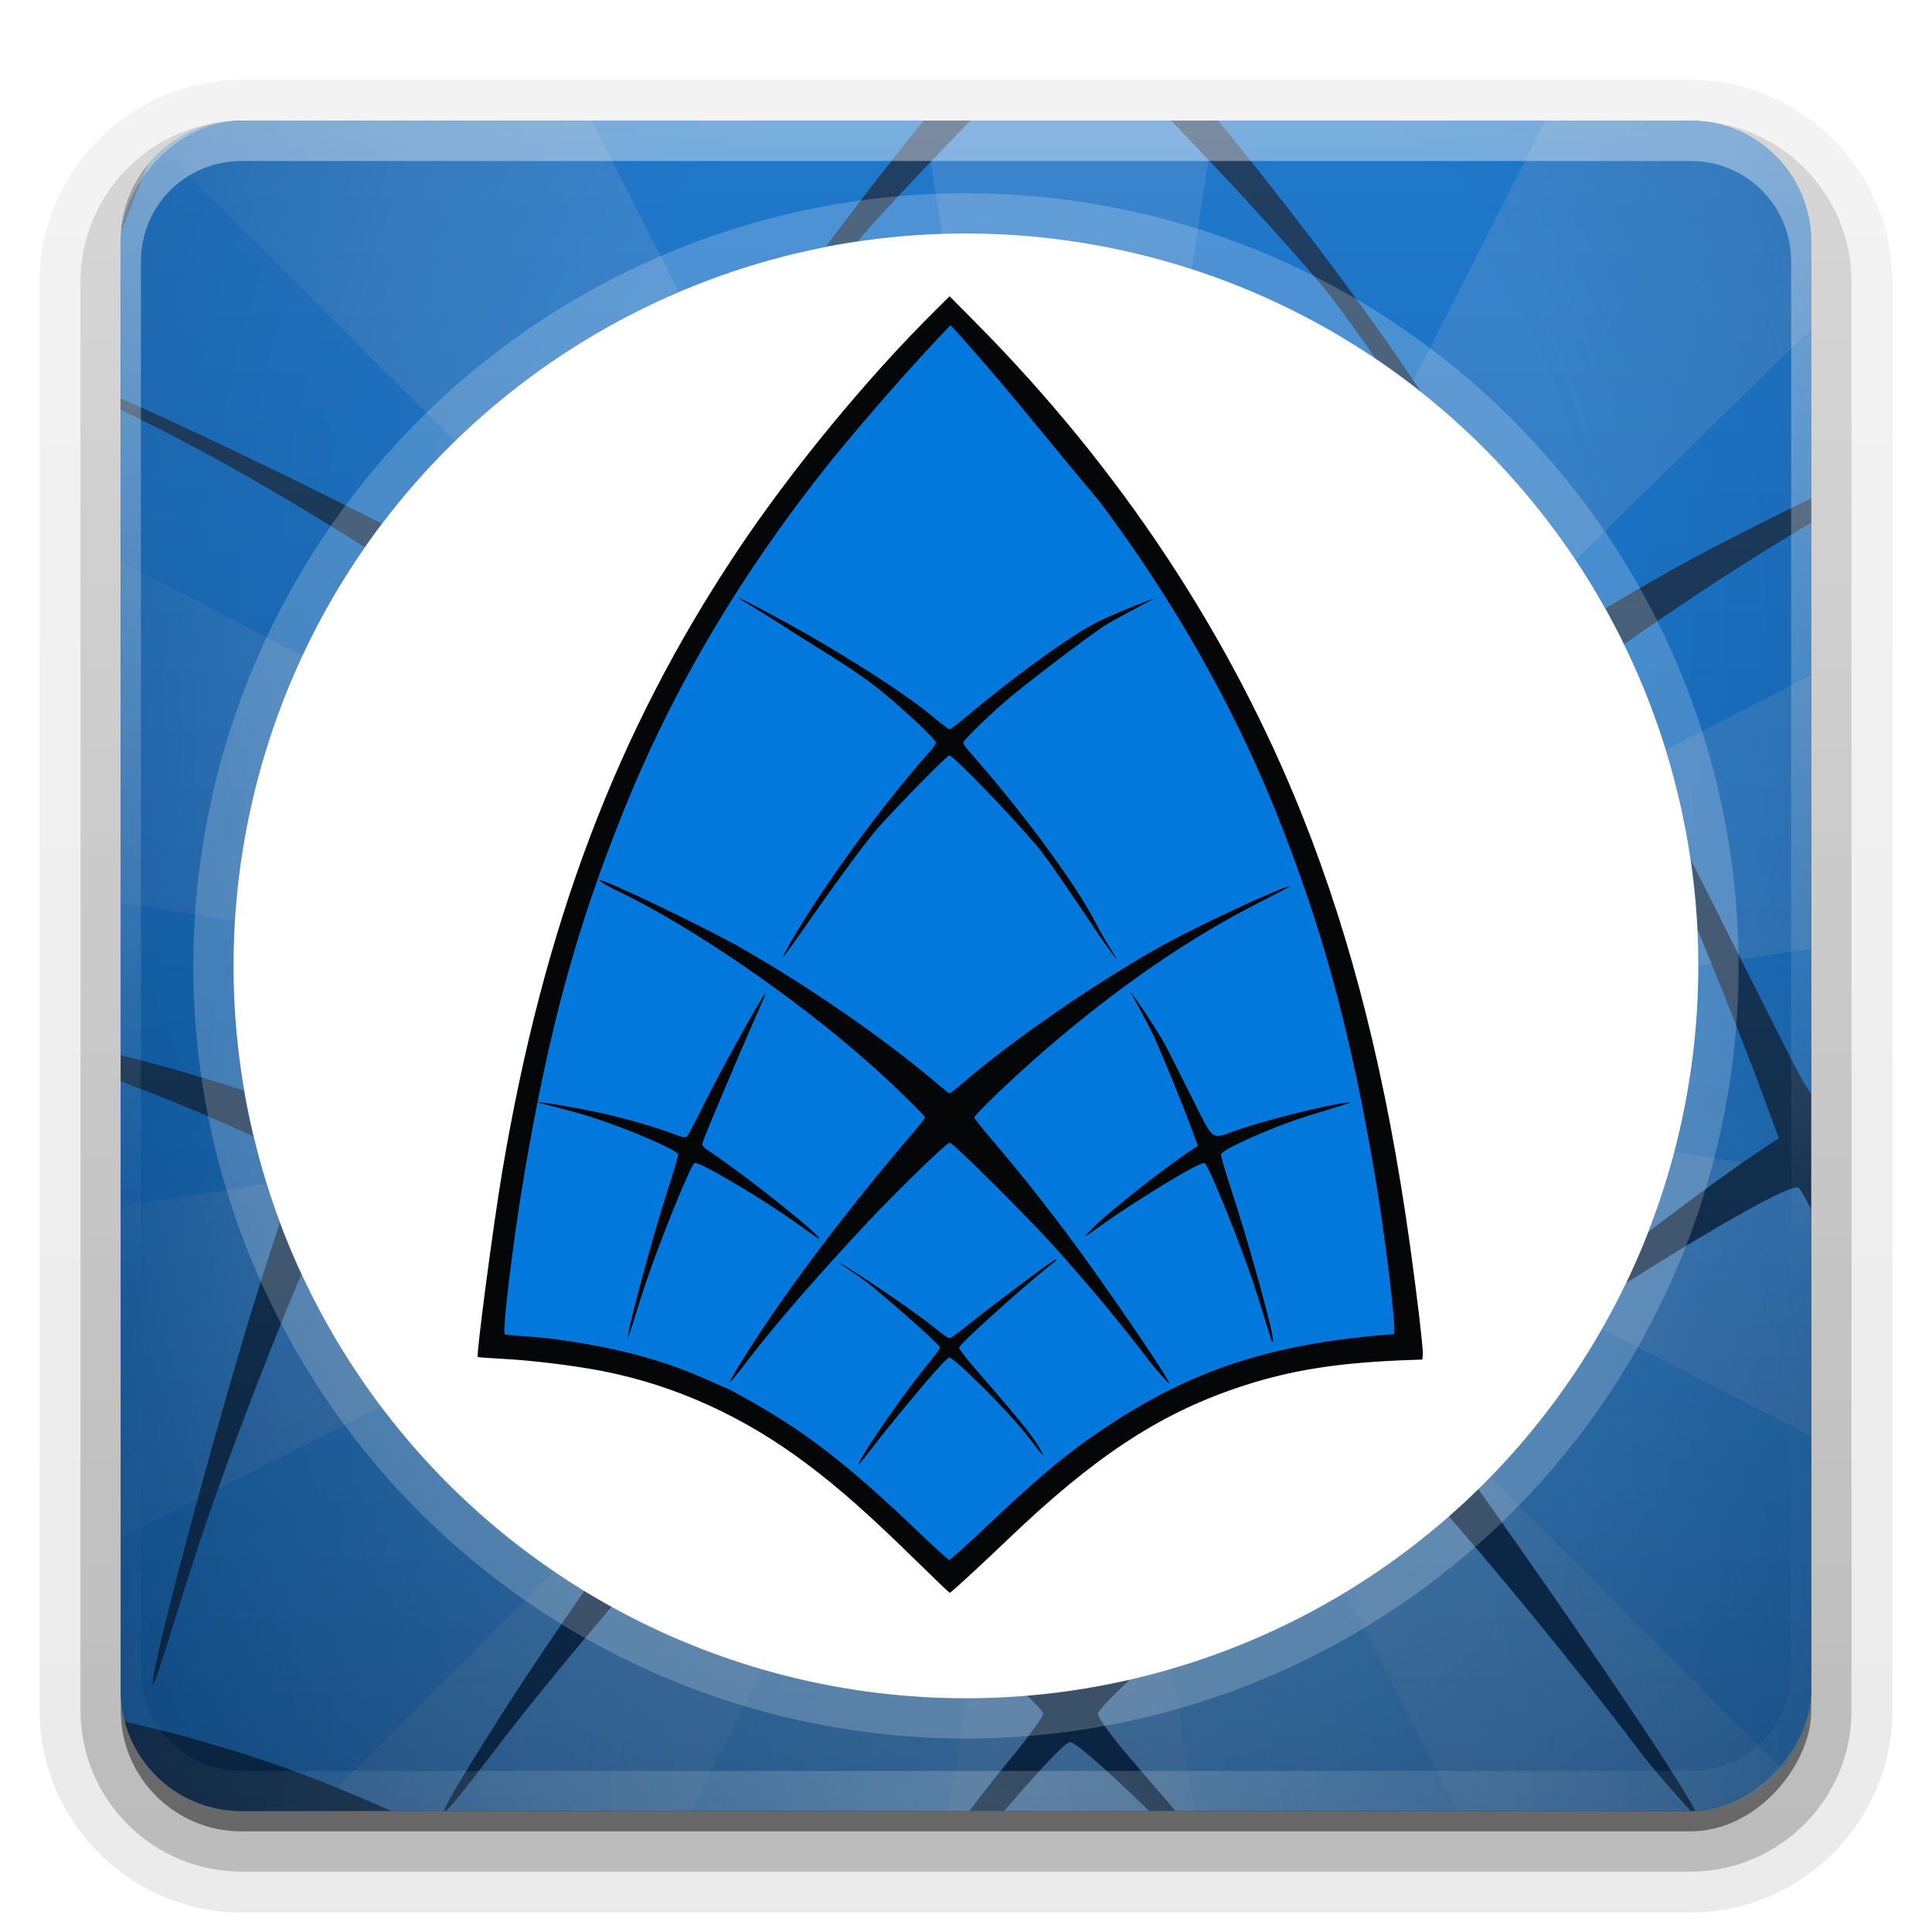 <?xml version="1.0" encoding="UTF-8" standalone="no"?>
<!-- Created with Inkscape (http://www.inkscape.org/) -->
<svg id="svg2408" xmlns:rdf="http://www.w3.org/1999/02/22-rdf-syntax-ns#" xmlns="http://www.w3.org/2000/svg" height="96" width="96" version="1.0" xmlns:cc="http://creativecommons.org/ns#" xmlns:xlink="http://www.w3.org/1999/xlink" xmlns:dc="http://purl.org/dc/elements/1.1/">
 <defs id="defs2410">
  <linearGradient id="ButtonShadow" y2="7.016" gradientUnits="userSpaceOnUse" x2="45.448" gradientTransform="matrix(1.006 0 0 .994 100 0)" y1="92.54" x1="45.448">
   <stop id="stop3750" offset="0"/>
   <stop id="stop3752" style="stop-opacity:.588" offset="1"/>
  </linearGradient>
  <linearGradient id="linearGradient3737">
   <stop id="stop3739" style="stop-color:#fff" offset="0"/>
   <stop id="stop3741" style="stop-color:#fff;stop-opacity:0" offset="1"/>
  </linearGradient>
  <filter id="filter3174" color-interpolation-filters="sRGB">
   <feGaussianBlur id="feGaussianBlur3176" stdDeviation="1.71"/>
  </filter>
  <linearGradient id="linearGradient2867-449-88-871-390-598-476-591-434-148">
   <stop id="stop4631" style="stop-color:#407abb" offset="0"/>
   <stop id="stop4633" style="stop-color:#0e417a" offset="1"/>
  </linearGradient>
  <linearGradient id="linearGradient3721" y2="90.239" xlink:href="#ButtonShadow" gradientUnits="userSpaceOnUse" x2="32.251" gradientTransform="translate(0,-97)" y1="6.132" x1="32.251"/>
  <linearGradient id="linearGradient3725" y2="90.239" xlink:href="#ButtonShadow" gradientUnits="userSpaceOnUse" x2="32.251" gradientTransform="matrix(1.024 0 0 1.012 -1.143 -98.071)" y1="6.132" x1="32.251"/>
  <filter id="filter4019" color-interpolation-filters="sRGB">
   <feGaussianBlur id="feGaussianBlur4021" stdDeviation="16.088"/>
  </filter>
  <linearGradient id="linearGradient3630">
   <stop id="stop3638" style="stop-color:#469ff9" offset="0"/>
   <stop id="stop3642" style="stop-color:#c2cfdc;stop-opacity:.498" offset=".673"/>
   <stop id="stop3634" style="stop-color:#47a0fa;stop-opacity:0" offset="1"/>
  </linearGradient>
  <linearGradient id="linearGradient2427">
   <stop id="stop2429" style="stop-color:#a6c0ce" offset="0"/>
   <stop id="stop2433" style="stop-color:#fff;stop-opacity:0" offset="1"/>
  </linearGradient>
  <linearGradient id="linearGradient3821">
   <stop id="stop3823" style="stop-opacity:0" offset="0"/>
   <stop id="stop3825" style="stop-opacity:0" offset=".199"/>
   <stop id="stop3827" offset="1"/>
  </linearGradient>
  <linearGradient id="linearGradient3854">
   <stop id="stop3856" style="stop-color:#e4e6e8" offset="0"/>
   <stop id="stop3858" style="stop-color:#4f7b8c;stop-opacity:0" offset="1"/>
  </linearGradient>
  <radialGradient id="radialGradient3931" xlink:href="#linearGradient3630" gradientUnits="userSpaceOnUse" cy="603.79" cx="377.24" gradientTransform="matrix(4.8418e-8 -1.8 .937 -6.2464e-8 -188.72 1320.5)" r="329.18"/>
  <radialGradient id="radialGradient3933" xlink:href="#linearGradient2427" gradientUnits="userSpaceOnUse" cy="513.24" cx="1760.7" gradientTransform="matrix(.852 1.0562e-7 0 .961 -1122.5 348.04)" r="336.14"/>
  <radialGradient id="radialGradient3935" xlink:href="#linearGradient3821" gradientUnits="userSpaceOnUse" cy="525.67" cx="377.24" gradientTransform="matrix(2.014 0 -2.1109e-8 2.218 -382.41 -635.95)" r="335.63"/>
  <linearGradient id="linearGradient3937" y2="331.37" xlink:href="#linearGradient3854" gradientUnits="userSpaceOnUse" x2="377.24" y1="139.98" x1="377.24"/>
  <clipPath id="clipPath4055" clipPathUnits="userSpaceOnUse">
   <path id="path4057" style="fill:url(#linearGradient4059)" d="m164.83 402.03c-17.132 0-30.924 13.792-30.924 30.924v371.09c0 17.132 13.792 30.924 30.924 30.924h371.09c17.132 0 30.924-13.792 30.924-30.924v-371.09c0-17.132-13.792-30.924-30.924-30.924h-371.09zm185.55 28.831c103.6 0 187.64 84.037 187.64 187.64s-84.037 187.48-187.64 187.48-187.64-83.876-187.64-187.48 84.037-187.64 187.64-187.64z"/>
  </clipPath>
  <linearGradient id="linearGradient4059" y2="5.988" xlink:href="#linearGradient2867-449-88-871-390-598-476-591-434-148" gradientUnits="userSpaceOnUse" x2="48" gradientTransform="matrix(5.154 0 0 -5.154 102.97 865.86)" y1="90" x1="48"/>
  <radialGradient id="radialGradient3152" xlink:href="#linearGradient3737" gradientUnits="userSpaceOnUse" cy="90.172" cx="48" gradientTransform="matrix(1.157 0 0 .996 -7.551 .197)" r="42"/>
  <linearGradient id="linearGradient3155" y2="63.893" xlink:href="#linearGradient3737" gradientUnits="userSpaceOnUse" x2="36.357" y1="6" x1="36.357"/>
  <linearGradient id="linearGradient3173" y2="5.988" xlink:href="#linearGradient2867-449-88-871-390-598-476-591-434-148" gradientUnits="userSpaceOnUse" x2="48" gradientTransform="translate(0,-96)" y1="90" x1="48"/>
 </defs>
 <g id="layer2" style="display:none">
  <rect id="rect3745" style="opacity:.9;filter:url(#filter3174);fill:url(#ButtonShadow)" rx="6" ry="6" height="85" width="86" y="7" x="105"/>
 </g>
 <g id="layer3">
  <path id="path3786" style="opacity:0.08;fill:url(#linearGradient3725)" d="m12-95.031c-5.511 0-10.031 4.52-10.031 10.031v71c0 5.511 4.52 10.031 10.031 10.031h72c5.511 0 10.031-4.52 10.031-10.031v-71c0-5.511-4.52-10.031-10.031-10.031h-72z" transform="scale(1,-1)"/>
  <path id="path3778" style="opacity:.1;fill:url(#linearGradient3725)" d="m12-94.031c-4.972 0-9.031 4.06-9.031 9.031v71c0 4.972 4.06 9.031 9.031 9.031h72c4.972 0 9.031-4.06 9.031-9.031v-71c0-4.972-4.06-9.031-9.031-9.031h-72z" transform="scale(1,-1)"/>
  <path id="path3770" style="opacity:.2;fill:url(#linearGradient3725)" d="m12-93c-4.409 0-8 3.591-8 8v71c0 4.409 3.591 8 8 8h72c4.409 0 8-3.591 8-8v-71c0-4.409-3.591-8-8-8h-72z" transform="scale(1,-1)"/>
  <rect id="rect3723" style="opacity:.3;fill:url(#linearGradient3725)" transform="scale(1,-1)" rx="7" ry="7" height="85" width="86" y="-92" x="5"/>
  <rect id="rect3716" style="opacity:.45;fill:url(#linearGradient3721)" transform="scale(1,-1)" rx="6" ry="6" height="84" width="84" y="-91" x="6"/>
 </g>
 <g id="g3175">
  <rect id="rect2419" style="fill:url(#linearGradient3173)" transform="scale(1,-1)" rx="6" ry="6" height="84" width="84" y="-90" x="6"/>
  <g id="g4008" style="opacity:.5;enable-background:new" clip-path="url(#clipPath4055)" transform="matrix(.194 0 0 .194 -19.981 -72.002)">
   <g id="g4010">
    <path id="path4012" style="opacity:.585;filter:url(#filter4019);enable-background:new;fill:#040608" d="m391.16 63.906c-7.46 4.485-13.57 14.654-24.88 24.094-101.07 105.21-185.03 228.8-236.16 365.62a10.178 10.178 0 0 1 -0.031 0.031c-38.536 101.63-62.412 208.64-75.684 316.79-0.005 0.042-0.026 0.083-0.031 0.125-1.755 25.316-9.587 47.705-4.969 66.969 0.516 0.244 1.342 0.373 3.281 0.5 3.32 0.218 8.347-0.439 14.406 0.188v-0.031c0.093 0.008 0.188 0.024 0.281 0.031 45.215 3.707 91.643 10.174 134.97 28.312a10.178 10.178 0 0 1 0.031 0c71.52 30.3 129.7 82.6 181.63 136.97 3.416 3.495 11.796 3.563 14.438-0.125a10.178 10.178 0 0 1 1.281 -1.469c44.702-42.28 89.123-88.733 146.62-118.53 0.041-0.022 0.084-0.04 0.125-0.062 38.338-20.629 80.361-34.508 123.62-40.219v0.031c13.056-3.369 25.582-2.517 36.562-2.594 11.059-0.077 20.095-1.07 27.812-5.75 0.991-0.932 1.385-1.904 1.438-4.812 0.059-3.224-0.808-7.813-1.656-12.5a10.178 10.178 0 0 1 -0.125 -0.688c-15.87-142.61-43.81-285.27-103.46-415.36a10.178 10.178 0 0 1 0 -0.031c-57.37-126.27-139.53-241.56-239.5-337.47z"/>
   </g>
   <g id="g4014">
    <g id="g4016">
     <path id="path4018" style="fill:#0278dc" d="m378.19 50.781c-2.962-0.091-5.824 1.079-7.875 3.219-29.59 30.877-59.664 65.523-86.844 98.5-0.032 0.041-0.063 0.083-0.094 0.125-66.98 83.53-117.89 169.36-154.79 261.26-34.364 85.6-54.458 159.65-72.746 267.53-4.005 23.62-8.052 52.24-10.844 75.28-1.396 11.517-2.48 21.621-3.094 29.094-0.307 3.736-0.486 6.802-0.531 9.281-0.023 1.24-0.026 2.274 0.094 3.562 0.06 0.644 0.116 1.332 0.438 2.5s0.059 3.538 4.75 6.438c2.531 1.565 2.872 1.255 3.5 1.406 0.628 0.151 1.114 0.26 1.625 0.344 1.021 0.167 2.106 0.274 3.344 0.406 2.476 0.264 5.543 0.51 8.781 0.688 25.68 1.406 63.549 7.931 88.656 15.281 16.95 4.962 28.11 9.067 44.656 16.406 3.823 1.696 7.329 3.246 9.938 4.375 1.304 0.564 2.375 1.004 3.188 1.344 0.382 0.16 0.721 0.283 1.031 0.406 0.019 0.008 0.043 0.024 0.062 0.031 0.005 0.002 0.026-0.003 0.031 0 0.011 0.004 0.02 0.027 0.031 0.031 0.116 0.06 0.237 0.112 0.438 0.219-0.012-0.028-0.054-0.078-0.094-0.094 0.059 0.022 0.083 0.036 0.156 0.062 0.132 0.047 0.275 0.124 0.594 0.219 0.126 0.037 0.222 0.108 0.375 0.188-0.074-0.017-0.351-0.013-0.406-0.031 0.733 0.395 1.604 0.884 2.781 1.531 2.801 1.54 6.649 3.674 10.844 6.031 40.522 22.773 70.826 46.258 119.22 92.625 6.376 6.109 12.317 11.65 16.812 15.75 2.248 2.05 4.115 3.737 5.594 5 0.74 0.632 1.365 1.146 2.031 1.656 0.333 0.255 0.656 0.517 1.219 0.875 0.281 0.179 0.627 0.387 1.25 0.688s1.243 0.891 4.125 1.031c3.452 0.168 4.169-0.59 4.875-0.906 0.706-0.316 1.069-0.531 1.375-0.719 0.612-0.376 0.956-0.639 1.312-0.906 0.713-0.534 1.357-1.077 2.156-1.75 1.599-1.345 3.642-3.168 6.094-5.375 4.904-4.413 11.391-10.409 18.375-17.031 40.031-37.959 59.409-54.006 87.281-72.5 60.869-40.389 115.11-58.316 198.38-65.344l6.75-0.562c5.426-0.453 9.598-4.992 9.594-10.438v-3.969c-0.01-8.27-1.98-25.36-4.64-46.53s-6.05-45.26-9.12-63.56c-18.27-108.85-39.04-185.51-73.85-272.19-31.36-78.09-76.25-156.97-129.91-228.37-0.12-0.16-0.246-0.316-0.375-0.469-36.11-42.75-71.04-87.625-109.15-129.22-1.907-2.09-4.579-3.319-7.406-3.406z"/>
     <path id="path4020" style="opacity:.5;fill-rule:evenodd;fill:url(#radialGradient3931)" d="m377.24 641.59 78.3-509.4-75.27-84.36-81.77 90.85 78.74 502.91-179.97-351.06-60.06 111.51 240.03 239.55-277.36-144.4-24.163 95.79 301.52 48.61-322.73 51.27-9.831 117.61 332.56-168.88-192.5 191.99l76.131 39.681 116.37-231.67-46.708 289.29 46.708 42.714 47.617-42.059-47.617-289.95 119.07 232.31 71.924-40.643-190.99-191.66 325.79 167.35-5.52-116.44-320.27-50.91 300.62-43.39-25.11-98.34-275.51 141.73 242.02-237.71-59.08-122.79-182.94 360.5z"/>
    </g>
   </g>
   <g id="g4022" style="opacity:.701">
    <path id="path4024" d="m42.002 807.89c19.38-128.58 73.778-383.73 158.81-534.19 50.45-89.28 132.06-132.21 176.43-132.21 43.069 0 138.87 59.218 181.77 142.85 77.657 151.38 112.11 344.95 155.28 526.34-206.34 10.86-209.67 81.04-337.05 162.34-72.28-50.1-162.56-150.81-335.24-165.13z" style="fill-rule:evenodd;fill:url(#radialGradient3933)"/>
   </g>
   <g id="g4026">
    <path id="path4028" style="enable-background:new;fill:url(#radialGradient3935)" d="m377.24 49.968c-16.167 5.66-23.426 22.936-35.991 33.427-82.27 89.765-153.88 190.5-202.28 302.64-46.841 105.95-74.101 219.46-90.143 333.88-3.45 25.468-7.188 51.007-8.621 76.656 3.077 17.249 23.875 12.058 36.213 14.143 67.916 6.236 134.46 29.783 189.44 70.47 36.13 25.95 68.6 56.689 100.16 87.839 14.596 10.445 26.417-6.266 35.811-15.34 44.013-42.125 90.465-83.316 146.38-108.95 47.765-23.247 100.74-32.793 153.33-36.608 16.014-4.012 8.98-24.226 8.222-35.906-16.25-150.89-51.17-301.67-120.7-437.43-33.57-65.89-73.88-128.53-122.14-184.66-27.52-33.07-54.37-66.77-83.84-98.167l-2.77-1.443-3.072-0.562z"/>
   </g>
   <g id="g4030">
    <path id="path4032" style="fill-rule:evenodd;enable-background:new;fill:url(#linearGradient3937)" d="m44.998 817.2c32.819-241.8 96.972-383.27 163.15-504.42 58.982-107.98 125.04-172.55 169.41-172.55 43.069 0 120.4 82.542 178.89 178.87 94.529 155.7 121.46 253.82 156.5 492.63l-667.95 5.477z"/>
   </g>
   <g id="g4034">
    <path id="path4036" style="fill:#040608" d="m354.18 967.21c-35.38-34.7-57.46-54.27-81.71-72.45-45.84-34.37-95.5-56.93-148.29-67.37-20.5-4.05-51.779-7.91-73.089-9.02-10.009-0.52-18.396-1.15-18.637-1.39-1.248-1.25 11.266-96.25 17.762-134.85 30.448-180.91 83.574-321.47 171.31-453.26 39.75-59.7 95.2-127.1 145.6-177l10.103-10 20.279 20.5c104.38 105.52 184.79 227.08 237.47 359.01 36.379 91.111 61.665 191.95 78.609 313.49 5.327 38.21 9.753 75.956 9.404 80.193l-0.314 3.807-7 0.233c-54.981 1.832-91.014 7.622-129.51 20.809-57.058 19.544-103.78 50.51-165.99 110-21.515 20.579-42.061 39.466-42.863 39.403-0.35-0.027-10.762-9.979-23.137-22.114zm49.303-25.729c40.191-38.11 60.323-54.83 88.67-73.64 62.099-41.205 118.87-59.933 203.28-67.057l6.75-0.57v-3.943c0-12.265-7.518-72.267-13.581-108.4-18.186-108.36-38.693-183.95-73.246-270-30.979-77.144-75.447-155.32-128.56-226-36.296-42.965-71.163-87.716-108.89-128.9-29.337 30.613-59.276 65.069-86.331 97.896-66.408 82.819-116.72 167.75-153.21 258.65-34.118 84.981-53.962 157.94-72.172 265.35-7.931 46.78-16.104 114.21-14.002 115.51 0.62 0.383 6.159 0.972 12.309 1.308 26.837 1.469 64.85 8.018 91.035 15.683 17.264 5.054 29.126 9.41 45.961 16.877 7.597 3.37 13.968 6.127 14.159 6.127 0.19 0 7.248 3.879 15.684 8.62 41.272 23.195 72.643 47.552 121.34 94.215 12.65 12.121 23.587 22.066 24.303 22.101 0.717 0.035 12.642-10.688 26.5-23.829zm-92.336-47.31c2.425-6.904 33.818-52.282 50.175-71.947 4.872-5.857 8.858-11.335 8.858-12.174 0-1.95-32.911-30.801-50.162-45.123-7.327-6.083-24.268-16.73-23.787-16.73 2.649 0 52.629 33.352 69.449 47.029 5.5 4.472 10.675 8.128 11.5 8.124 0.825-0.004 7.35-4.753 14.5-10.553 13.023-10.565 61.51-47.444 63.687-47.424 0.637 0.006-0.417 1.243-2.342 2.749-18.738 14.66-68.845 59.427-68.845 61.953 0 0.853 3.076 5.206 6.836 9.674 16.077 19.101 44.957 50.892 52.373 64.463 4.086 7.476 2.528 5.939-8.108-8-15.299-20.05-54.937-58.84-58.235-58.84-3.083 0-40.996 46.003-57.166 67.01-8.378 10.884-9.598 12.251-8.733 9.788zm212.09-74.13c-20.126-26.596-44.066-55.38-70.421-84.666-19.241-21.382-73.192-75-75.466-75-2.391 0-39.579 36.182-62.805 61.106-29.935 32.124-63.113 69.439-85.073 98.297-16.206 21.297-16.855 20.538-2.317-2.712 31.785-50.832 80.085-113.48 121.4-161.57 5.848-6.806 10.641-12.881 10.652-13.5 0.024-1.401-21.816-22.708-39.352-38.392-54.08-48.37-132.31-102.12-186.62-127.82-7.272-3.442-12.436-6.992-11.821-7.197 3.174-1.058 76.592 34.309 102.28 48.813 48.782 27.547 106.83 67.664 144.06 99.561 4.763 4.081 9.011 7.42 9.44 7.42 0.428 0 4.676-3.339 9.44-7.42 37.329-31.981 95.15-71.942 144.05-99.553 26.209-14.8 89.972-44.487 95.437-44.451 0.96 0.006-23.919 12.437-33.078 17.314-51.918 27.642-105.83 66.192-158.51 113.34-17.554 15.709-39.377 37.001-39.352 38.394 0.011 0.616 5.844 7.923 12.962 16.237 23.939 27.96 49.273 60.376 71.232 91.143 24.462 34.274 59.732 85.77 58.319 87.179-0.178 0.177-9.796-10.372-14.443-16.513zm-381.15-17.708c-0.111-5.643 19.218-77.401 29.739-109.27 4.142-12.545 7.271-23.488 6.953-24.317-1.256-3.274-36.821-18.52-62.59-26.831-18.826-6.072-40.228-10.493-39.691-11.03 0.824-0.824 37.137 5.545 53.191 9.459 17.331 4.225 33.274 8.986 46.181 13.792 7.564 2.816 8.291 2.921 9.644 1.391 0.805-0.91 6.464-11.67 12.576-23.91 12.785-25.604 38.167-71.339 43.202-78.59 4.179-6.018-1.324 4.825-11.233 27.84-7.418 17.229-32.111 74.635-33.414 79.825-0.499 1.989 0.425 2.969 6.733 7.141 19.218 12.712 67.172 50.055 77.268 60.765 4.831 5.125-3.693-1.018-16.874-10.492-22.047-15.846-70.456-44.914-73.067-42.747-3.263 2.708-24.788 55.814-35.564 87.74-6.852 20.301-12.994 42.315-13.054 39.23zm470.4 2.888c-0.334-0.825-9.381-30.57-13.176-41.845-10.767-31.992-32.342-85.279-35.636-88.013-2.623-2.176-54.501 30.104-76.075 45.718-13.841 10.017-14.394 10.067-4.49 0.404 12.942-12.629 52.198-43.5 73.072-57.205l2.431-1.596-3.832-10.404c-8.444-22.928-21.809-55.005-27.85-68.617-3.514-7.917-17.42-32.871-17.42-33.247 0-1.21 18.17 25.864 24.259 36.647 3.257 5.767 12.446 24.615 20.421 40.298 16.978 33.388 13.26 30.776 33.65 23.641 19.759-6.914 63.695-17.917 79.69-19.962 8.922-1.141-9.225 3.605-28.675 9.81-28.651 9.14-61.907 24.388-63.265 27.926-0.324 0.843 2.577 11.111 6.445 22.817 13.504 40.861 32.818 110.47 31.485 114-0.269 0.712-0.653 0.575-1.034-0.368zm-353.73-287.24c17.609-31.735 60.907-94.837 104.31-143.75 2.271-2.559 4.129-5.324 4.129-6.144 0-2.436-25.197-25.972-42.968-40.135-18.913-15.074-52.109-34.15-69.462-45.755-6.737-4.506-32.095-19.737-32.095-19.988 0-1.013 35.608 18.169 49.047 25.869 23.438 13.429 69.917 41.502 92.646 60.535 6.418 5.374 12.192 9.771 12.832 9.771 0.64 0 6.618-4.571 13.285-10.157 25.094-21.027 66.504-53.034 92.89-67.393 9.204-5.008 42.68-18.502 42.68-17.746 0 0.258-28.642 14.913-35.93 19.791-15.75 10.543-51.127 37.645-66.665 50.362-13.921 11.394-36.26 32.871-36.26 34.861 0 0.812 1.858 3.571 4.129 6.13 36.468 41.102 77.114 95.383 92.378 125.04 7.761 15.079 16.28 26.796 15.406 26.796-0.298 0-3.8-4.612-7.783-10.25-8.707-12.324-39.681-59.651-50.042-71.902-20.159-23.838-61.454-66.528-64.352-66.528-1.54 0-36.741 35.782-51.156 52-15.626 17.581-51.094 68.903-61.807 84.1-4.362 6.188-8.161 11.25-8.442 11.25-0.282 0 1.173-3.038 3.233-6.75z"/>
   </g>
  </g>
  <path id="rect3728" style="opacity:.4;fill:url(#linearGradient3155)" d="m12 6c-3.324 0-6 2.676-6 6v2 68 2c0 0.335 0.041 0.651 0.094 0.969 0.049 0.296 0.097 0.597 0.188 0.875 0.01 0.03 0.021 0.064 0.031 0.094 0.099 0.288 0.235 0.547 0.375 0.812 0.145 0.274 0.316 0.536 0.5 0.781 0.184 0.246 0.374 0.473 0.594 0.688 0.44 0.428 0.943 0.815 1.5 1.094 0.279 0.14 0.573 0.247 0.875 0.344-0.256-0.1-0.487-0.236-0.719-0.375-0.007-0.004-0.024 0.004-0.031 0-0.032-0.019-0.062-0.043-0.094-0.062-0.12-0.077-0.231-0.164-0.344-0.25-0.106-0.081-0.213-0.161-0.312-0.25-0.178-0.162-0.347-0.346-0.5-0.531-0.107-0.131-0.218-0.266-0.312-0.407-0.025-0.038-0.038-0.086-0.063-0.125-0.065-0.103-0.13-0.204-0.187-0.312-0.101-0.195-0.206-0.416-0.281-0.625-0.008-0.022-0.024-0.041-0.031-0.063-0.032-0.092-0.036-0.187-0.062-0.281-0.03-0.107-0.07-0.203-0.094-0.313-0.073-0.341-0.125-0.698-0.125-1.062v-2-68-2c0-2.782 2.218-5 5-5h2 68 2c2.782 0 5 2.218 5 5v2 68 2c0 0.364-0.052 0.721-0.125 1.062-0.044 0.207-0.088 0.398-0.156 0.594-0.008 0.022-0.023 0.041-0.031 0.062-0.063 0.174-0.138 0.367-0.219 0.531-0.042 0.083-0.079 0.17-0.125 0.25-0.055 0.097-0.127 0.188-0.188 0.281-0.094 0.141-0.205 0.276-0.312 0.406-0.143 0.174-0.303 0.347-0.469 0.5-0.011 0.01-0.02 0.021-0.031 0.031-0.138 0.126-0.285 0.234-0.438 0.344-0.103 0.073-0.204 0.153-0.312 0.219-0.007 0.004-0.024-0.004-0.031 0-0.232 0.139-0.463 0.275-0.719 0.375 0.302-0.097 0.596-0.204 0.875-0.344 0.557-0.279 1.06-0.666 1.5-1.094 0.22-0.214 0.409-0.442 0.594-0.688s0.355-0.508 0.5-0.781c0.14-0.265 0.276-0.525 0.375-0.812 0.01-0.031 0.021-0.063 0.031-0.094 0.09-0.278 0.139-0.579 0.188-0.875 0.053-0.318 0.094-0.634 0.094-0.969v-2-68-2c0-3.324-2.676-6-6-6h-72z"/>
  <path id="path3615" style="opacity:.2;fill:url(#radialGradient3152)" d="m12 90c-3.324 0-6-2.676-6-6v-2-68-2c0-0.335 0.041-0.651 0.094-0.969 0.049-0.296 0.097-0.597 0.188-0.875 0.01-0.03 0.021-0.063 0.031-0.094 0.099-0.287 0.235-0.547 0.375-0.812 0.145-0.274 0.316-0.536 0.5-0.781 0.184-0.246 0.374-0.473 0.594-0.688 0.44-0.428 0.943-0.815 1.5-1.094 0.279-0.14 0.574-0.247 0.875-0.344-0.256 0.1-0.486 0.236-0.719 0.375-0.007 0.004-0.024-0.004-0.031 0-0.032 0.019-0.062 0.043-0.094 0.062-0.12 0.077-0.231 0.164-0.344 0.25-0.106 0.081-0.213 0.161-0.312 0.25-0.178 0.161-0.347 0.345-0.5 0.531-0.107 0.13-0.218 0.265-0.312 0.406-0.025 0.038-0.038 0.086-0.063 0.125-0.065 0.103-0.13 0.204-0.187 0.312-0.101 0.195-0.206 0.416-0.281 0.625-0.008 0.022-0.024 0.041-0.031 0.063-0.032 0.092-0.036 0.187-0.062 0.281-0.03 0.107-0.07 0.203-0.094 0.312-0.073 0.342-0.125 0.699-0.125 1.062v2 68 2c0 2.782 2.218 5 5 5h2 68 2c2.782 0 5-2.218 5-5v-2-68-2c0-0.364-0.052-0.721-0.125-1.062-0.044-0.207-0.088-0.398-0.156-0.594-0.008-0.022-0.024-0.041-0.031-0.063-0.063-0.174-0.139-0.367-0.219-0.531-0.042-0.083-0.079-0.17-0.125-0.25-0.055-0.097-0.127-0.188-0.188-0.281-0.094-0.141-0.205-0.276-0.312-0.406-0.143-0.174-0.303-0.347-0.469-0.5-0.011-0.01-0.02-0.021-0.031-0.031-0.139-0.126-0.285-0.234-0.438-0.344-0.102-0.073-0.204-0.153-0.312-0.219-0.007-0.004-0.024 0.004-0.031 0-0.232-0.139-0.463-0.275-0.719-0.375 0.302 0.097 0.596 0.204 0.875 0.344 0.557 0.279 1.06 0.666 1.5 1.094 0.22 0.214 0.409 0.442 0.594 0.688s0.355 0.508 0.5 0.781c0.14 0.265 0.276 0.525 0.375 0.812 0.01 0.031 0.021 0.063 0.031 0.094 0.09 0.278 0.139 0.579 0.188 0.875 0.053 0.318 0.094 0.634 0.094 0.969v2 68 2c0 3.324-2.676 6-6 6h-72z"/>
  <path id="path3939" style="fill:#fff" d="m100.65 59.116a44.928 44.928 0 1 1 -89.856 0 44.928 44.928 0 1 1 89.856 0z" transform="matrix(.81 0 0 .81 2.862 .11)"/>
  <g id="g3901" style="enable-background:new" transform="matrix(.068 0 0 .068 21.534 11.873)">
   <g id="g3907">
    <g id="g3909">
     <path id="path3911" style="fill:#0278dc" d="m378.19 50.781c-2.962-0.091-5.824 1.079-7.875 3.219-29.59 30.877-59.664 65.523-86.844 98.5-0.032 0.041-0.063 0.083-0.094 0.125-66.98 83.53-117.89 169.36-154.79 261.26-34.364 85.6-54.458 159.65-72.746 267.53-4.005 23.62-8.052 52.24-10.844 75.28-1.396 11.517-2.48 21.621-3.094 29.094-0.307 3.736-0.486 6.802-0.531 9.281-0.023 1.24-0.026 2.274 0.094 3.562 0.06 0.644 0.116 1.332 0.438 2.5s0.059 3.538 4.75 6.438c2.531 1.565 2.872 1.255 3.5 1.406 0.628 0.151 1.114 0.26 1.625 0.344 1.021 0.167 2.106 0.274 3.344 0.406 2.476 0.264 5.543 0.51 8.781 0.688 25.68 1.406 63.549 7.931 88.656 15.281 16.95 4.962 28.11 9.067 44.656 16.406 3.823 1.696 7.329 3.246 9.938 4.375 1.304 0.564 2.375 1.004 3.188 1.344 0.382 0.16 0.721 0.283 1.031 0.406 0.019 0.008 0.043 0.024 0.062 0.031 0.005 0.002 0.026-0.003 0.031 0 0.011 0.004 0.02 0.027 0.031 0.031 0.116 0.06 0.237 0.112 0.438 0.219-0.012-0.028-0.054-0.078-0.094-0.094 0.059 0.022 0.083 0.036 0.156 0.062 0.132 0.047 0.275 0.124 0.594 0.219 0.126 0.037 0.222 0.108 0.375 0.188-0.074-0.017-0.351-0.013-0.406-0.031 0.733 0.395 1.604 0.884 2.781 1.531 2.801 1.54 6.649 3.674 10.844 6.031 40.522 22.773 70.826 46.258 119.22 92.625 6.376 6.109 12.317 11.65 16.812 15.75 2.248 2.05 4.115 3.737 5.594 5 0.74 0.632 1.365 1.146 2.031 1.656 0.333 0.255 0.656 0.517 1.219 0.875 0.281 0.179 0.627 0.387 1.25 0.688s1.243 0.891 4.125 1.031c3.452 0.168 4.169-0.59 4.875-0.906 0.706-0.316 1.069-0.531 1.375-0.719 0.612-0.376 0.956-0.639 1.312-0.906 0.713-0.534 1.357-1.077 2.156-1.75 1.599-1.345 3.642-3.168 6.094-5.375 4.904-4.413 11.391-10.409 18.375-17.031 40.031-37.959 59.409-54.006 87.281-72.5 60.869-40.389 115.11-58.316 198.38-65.344l6.75-0.562c5.426-0.453 9.598-4.992 9.594-10.438v-3.969c-0.01-8.27-1.98-25.36-4.64-46.53s-6.05-45.26-9.12-63.56c-18.27-108.85-39.04-185.51-73.85-272.19-31.36-78.09-76.25-156.97-129.91-228.37-0.12-0.16-0.246-0.316-0.375-0.469-36.11-42.75-71.04-87.625-109.15-129.22-1.907-2.09-4.579-3.319-7.406-3.406z"/>
     <path id="path3913" style="opacity:.5;fill-rule:evenodd;fill:url(#radialGradient3931)" d="m377.24 641.59 78.3-509.4-75.27-84.36-81.77 90.85 78.74 502.91-179.97-351.06-60.06 111.51 240.03 239.55-277.36-144.4-24.163 95.79 301.52 48.61-322.73 51.27-9.831 117.61 332.56-168.88-192.5 191.99l76.131 39.681 116.37-231.67-46.708 289.29 46.708 42.714 47.617-42.059-47.617-289.95 119.07 232.31 71.924-40.643-190.99-191.66 325.79 167.35-5.52-116.44-320.27-50.91 300.62-43.39-25.11-98.34-275.51 141.73 242.02-237.71-59.08-122.79-182.94 360.5z"/>
    </g>
   </g>
   <g id="g3915" style="opacity:.701">
    <path id="path3917" d="m42.002 807.89c19.38-128.58 73.778-383.73 158.81-534.19 50.45-89.28 132.06-132.21 176.43-132.21 43.069 0 138.87 59.218 181.77 142.85 77.657 151.38 112.11 344.95 155.28 526.34-206.34 10.86-209.67 81.04-337.05 162.34-72.28-50.1-162.56-150.81-335.24-165.13z" style="fill-rule:evenodd;fill:url(#radialGradient3933)"/>
   </g>
   <g id="g3919">
    <path id="path3921" style="enable-background:new;fill:url(#radialGradient3935)" d="m377.24 49.968c-16.167 5.66-23.426 22.936-35.991 33.427-82.27 89.765-153.88 190.5-202.28 302.64-46.841 105.95-74.101 219.46-90.143 333.88-3.45 25.468-7.188 51.007-8.621 76.656 3.077 17.249 23.875 12.058 36.213 14.143 67.916 6.236 134.46 29.783 189.44 70.47 36.13 25.95 68.6 56.689 100.16 87.839 14.596 10.445 26.417-6.266 35.811-15.34 44.013-42.125 90.465-83.316 146.38-108.95 47.765-23.247 100.74-32.793 153.33-36.608 16.014-4.012 8.98-24.226 8.222-35.906-16.25-150.89-51.17-301.67-120.7-437.43-33.57-65.89-73.88-128.53-122.14-184.66-27.52-33.07-54.37-66.77-83.84-98.167l-2.77-1.443-3.072-0.562z"/>
   </g>
   <g id="g3923">
    <path id="path3925" style="fill-rule:evenodd;enable-background:new;fill:url(#linearGradient3937)" d="m44.998 817.2c32.819-241.8 96.972-383.27 163.15-504.42 58.982-107.98 125.04-172.55 169.41-172.55 43.069 0 120.4 82.542 178.89 178.87 94.529 155.7 121.46 253.82 156.5 492.63l-667.95 5.477z"/>
   </g>
   <g id="g3927">
    <path id="path3929" style="fill:#040608" d="m354.18 967.21c-35.38-34.7-57.46-54.27-81.71-72.45-45.84-34.37-95.5-56.93-148.29-67.37-20.5-4.05-51.779-7.91-73.089-9.02-10.009-0.52-18.396-1.15-18.637-1.39-1.248-1.25 11.266-96.25 17.762-134.85 30.448-180.91 83.574-321.47 171.31-453.26 39.75-59.7 95.2-127.1 145.6-177l10.103-10 20.279 20.5c104.38 105.52 184.79 227.08 237.47 359.01 36.379 91.111 61.665 191.95 78.609 313.49 5.327 38.21 9.753 75.956 9.404 80.193l-0.314 3.807-7 0.233c-54.981 1.832-91.014 7.622-129.51 20.809-57.058 19.544-103.78 50.51-165.99 110-21.515 20.579-42.061 39.466-42.863 39.403-0.35-0.027-10.762-9.979-23.137-22.114zm49.303-25.729c40.191-38.11 60.323-54.83 88.67-73.64 62.099-41.205 118.87-59.933 203.28-67.057l6.75-0.57v-3.943c0-12.265-7.518-72.267-13.581-108.4-18.186-108.36-38.693-183.95-73.246-270-30.979-77.144-75.447-155.32-128.56-226-36.296-42.965-71.163-87.716-108.89-128.9-29.337 30.613-59.276 65.069-86.331 97.896-66.408 82.819-116.72 167.75-153.21 258.65-34.118 84.981-53.962 157.94-72.172 265.35-7.931 46.78-16.104 114.21-14.002 115.51 0.62 0.383 6.159 0.972 12.309 1.308 26.837 1.469 64.85 8.018 91.035 15.683 17.264 5.054 29.126 9.41 45.961 16.877 7.597 3.37 13.968 6.127 14.159 6.127 0.19 0 7.248 3.879 15.684 8.62 41.272 23.195 72.643 47.552 121.34 94.215 12.65 12.121 23.587 22.066 24.303 22.101 0.717 0.035 12.642-10.688 26.5-23.829zm-92.336-47.31c2.425-6.904 33.818-52.282 50.175-71.947 4.872-5.857 8.858-11.335 8.858-12.174 0-1.95-32.911-30.801-50.162-45.123-7.327-6.083-24.268-16.73-23.787-16.73 2.649 0 52.629 33.352 69.449 47.029 5.5 4.472 10.675 8.128 11.5 8.124 0.825-0.004 7.35-4.753 14.5-10.553 13.023-10.565 61.51-47.444 63.687-47.424 0.637 0.006-0.417 1.243-2.342 2.749-18.738 14.66-68.845 59.427-68.845 61.953 0 0.853 3.076 5.206 6.836 9.674 16.077 19.101 44.957 50.892 52.373 64.463 4.086 7.476 2.528 5.939-8.108-8-15.299-20.05-54.937-58.84-58.235-58.84-3.083 0-40.996 46.003-57.166 67.01-8.378 10.884-9.598 12.251-8.733 9.788zm212.09-74.13c-20.126-26.596-44.066-55.38-70.421-84.666-19.241-21.382-73.192-75-75.466-75-2.391 0-39.579 36.182-62.805 61.106-29.935 32.124-63.113 69.439-85.073 98.297-16.206 21.297-16.855 20.538-2.317-2.712 31.785-50.832 80.085-113.48 121.4-161.57 5.848-6.806 10.641-12.881 10.652-13.5 0.024-1.401-21.816-22.708-39.352-38.392-54.08-48.37-132.31-102.12-186.62-127.82-7.272-3.442-12.436-6.992-11.821-7.197 3.174-1.058 76.592 34.309 102.28 48.813 48.782 27.547 106.83 67.664 144.06 99.561 4.763 4.081 9.011 7.42 9.44 7.42 0.428 0 4.676-3.339 9.44-7.42 37.329-31.981 95.15-71.942 144.05-99.553 26.209-14.8 89.972-44.487 95.437-44.451 0.96 0.006-23.919 12.437-33.078 17.314-51.918 27.642-105.83 66.192-158.51 113.34-17.554 15.709-39.377 37.001-39.352 38.394 0.011 0.616 5.844 7.923 12.962 16.237 23.939 27.96 49.273 60.376 71.232 91.143 24.462 34.274 59.732 85.77 58.319 87.179-0.178 0.177-9.796-10.372-14.443-16.513zm-381.15-17.708c-0.111-5.643 19.218-77.401 29.739-109.27 4.142-12.545 7.271-23.488 6.953-24.317-1.256-3.274-36.821-18.52-62.59-26.831-18.826-6.072-40.228-10.493-39.691-11.03 0.824-0.824 37.137 5.545 53.191 9.459 17.331 4.225 33.274 8.986 46.181 13.792 7.564 2.816 8.291 2.921 9.644 1.391 0.805-0.91 6.464-11.67 12.576-23.91 12.785-25.604 38.167-71.339 43.202-78.59 4.179-6.018-1.324 4.825-11.233 27.84-7.418 17.229-32.111 74.635-33.414 79.825-0.499 1.989 0.425 2.969 6.733 7.141 19.218 12.712 67.172 50.055 77.268 60.765 4.831 5.125-3.693-1.018-16.874-10.492-22.047-15.846-70.456-44.914-73.067-42.747-3.263 2.708-24.788 55.814-35.564 87.74-6.852 20.301-12.994 42.315-13.054 39.23zm470.4 2.888c-0.334-0.825-9.381-30.57-13.176-41.845-10.767-31.992-32.342-85.279-35.636-88.013-2.623-2.176-54.501 30.104-76.075 45.718-13.841 10.017-14.394 10.067-4.49 0.404 12.942-12.629 52.198-43.5 73.072-57.205l2.431-1.596-3.832-10.404c-8.444-22.928-21.809-55.005-27.85-68.617-3.514-7.917-17.42-32.871-17.42-33.247 0-1.21 18.17 25.864 24.259 36.647 3.257 5.767 12.446 24.615 20.421 40.298 16.978 33.388 13.26 30.776 33.65 23.641 19.759-6.914 63.695-17.917 79.69-19.962 8.922-1.141-9.225 3.605-28.675 9.81-28.651 9.14-61.907 24.388-63.265 27.926-0.324 0.843 2.577 11.111 6.445 22.817 13.504 40.861 32.818 110.47 31.485 114-0.269 0.712-0.653 0.575-1.034-0.368zm-353.73-287.24c17.609-31.735 60.907-94.837 104.31-143.75 2.271-2.559 4.129-5.324 4.129-6.144 0-2.436-25.197-25.972-42.968-40.135-18.913-15.074-52.109-34.15-69.462-45.755-6.737-4.506-32.095-19.737-32.095-19.988 0-1.013 35.608 18.169 49.047 25.869 23.438 13.429 69.917 41.502 92.646 60.535 6.418 5.374 12.192 9.771 12.832 9.771 0.64 0 6.618-4.571 13.285-10.157 25.094-21.027 66.504-53.034 92.89-67.393 9.204-5.008 42.68-18.502 42.68-17.746 0 0.258-28.642 14.913-35.93 19.791-15.75 10.543-51.127 37.645-66.665 50.362-13.921 11.394-36.26 32.871-36.26 34.861 0 0.812 1.858 3.571 4.129 6.13 36.468 41.102 77.114 95.383 92.378 125.04 7.761 15.079 16.28 26.796 15.406 26.796-0.298 0-3.8-4.612-7.783-10.25-8.707-12.324-39.681-59.651-50.042-71.902-20.159-23.838-61.454-66.528-64.352-66.528-1.54 0-36.741 35.782-51.156 52-15.626 17.581-51.094 68.903-61.807 84.1-4.362 6.188-8.161 11.25-8.442 11.25-0.282 0 1.173-3.038 3.233-6.75z"/>
   </g>
  </g>
  <path id="path3941" style="opacity:.2;stroke:#fff;stroke-width:4.938;fill:none" d="m100.65 59.116a44.928 44.928 0 1 1 -89.856 0 44.928 44.928 0 1 1 89.856 0z" transform="matrix(.81 0 0 .81 2.862 .11)"/>
 </g>
</svg>
